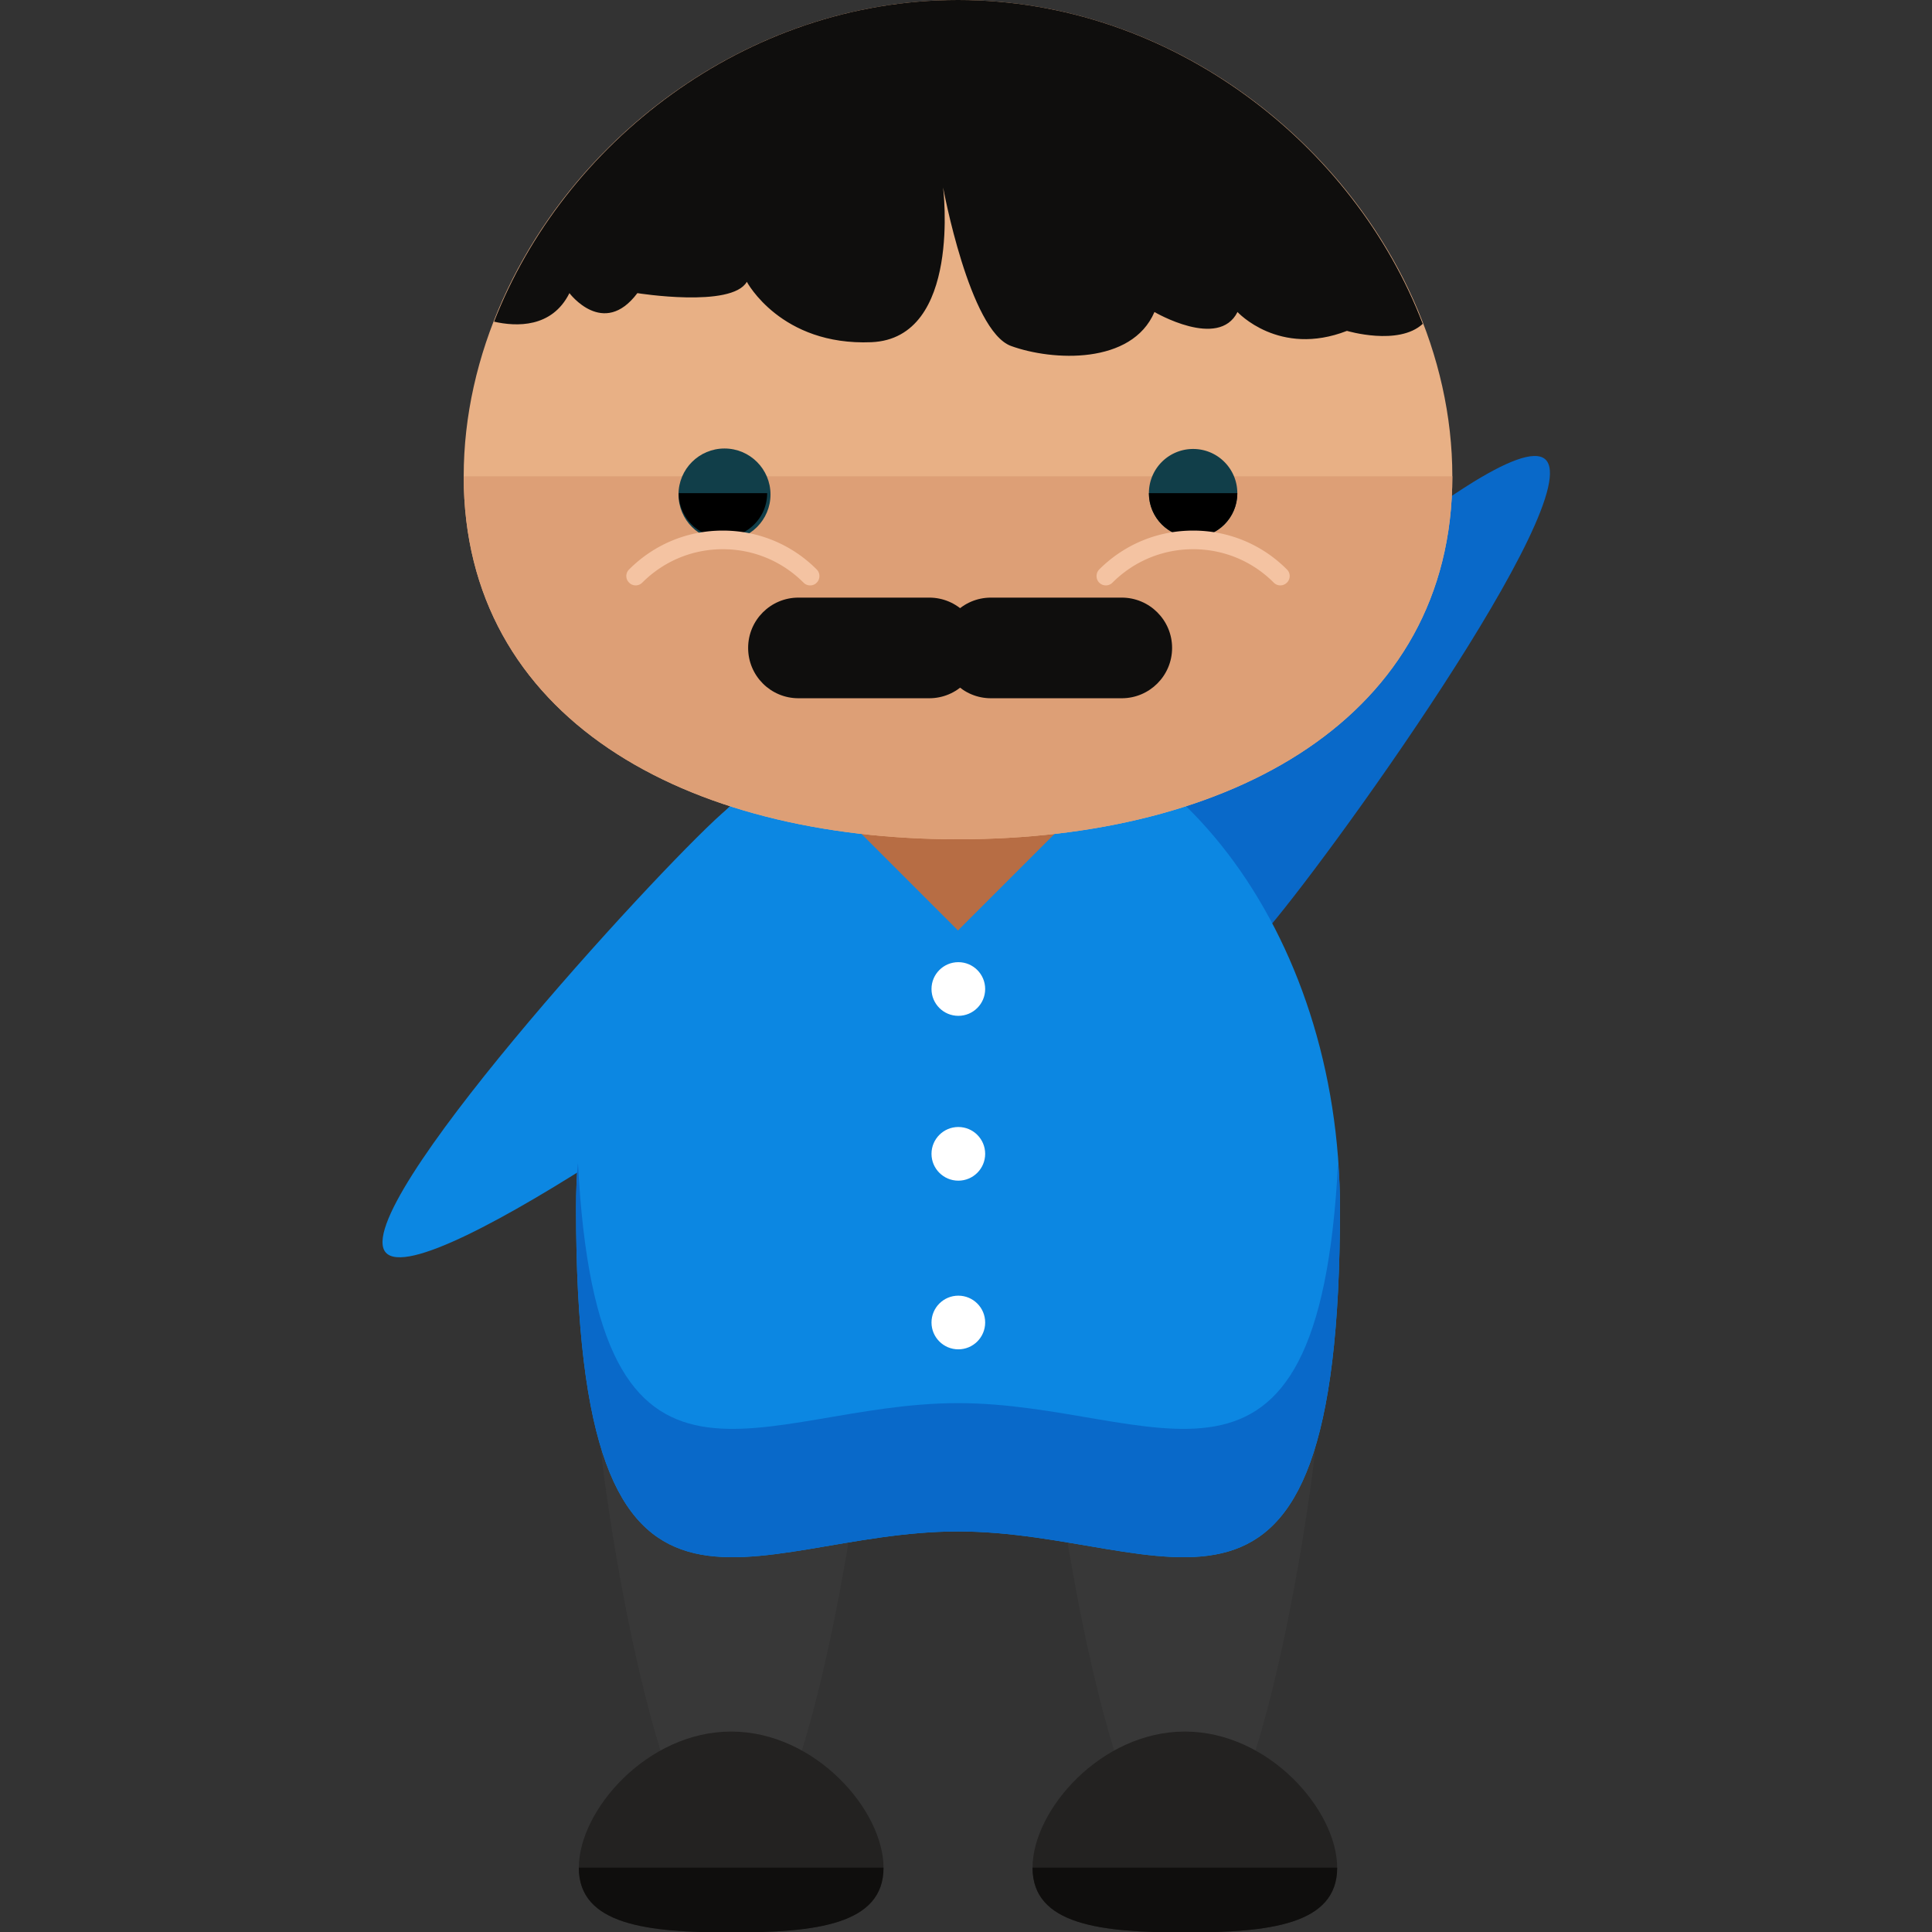 <svg xmlns="http://www.w3.org/2000/svg" viewBox="0 0 504 504">
    <rect x="0" y="0" width="504" height="504" fill="#333333" stroke="none"/>
    <path d="M280.117 258.095c11.28 10.027 33.304 3.663 49.223-14.218 15.896-17.881 85.016-114.018 73.767-124.062-11.296-10.012-98.714 69.9-114.609 87.773-15.904 17.857-19.653 40.472-8.381 50.507z" fill="#0969c9"/>
    <path d="M226.065 361.913c0 19.503-15.809 124.668-35.336 124.668-19.495 0-35.304-105.173-35.304-124.668 0-19.495 15.817-35.32 35.304-35.32 19.527 0 35.336 15.825 35.336 35.32zm118.359 0c0 19.503-15.817 124.668-35.336 124.668-19.495 0-35.304-105.173-35.304-124.668 0-19.495 15.817-35.32 35.304-35.32 19.519 0 35.336 15.825 35.336 35.32z" fill="#383838"/>
    <g fill="#0c87e2">
        <path d="M349.56 315.242c0 126.33-44.607 84.259-99.643 84.259-55.028 0-99.643 42.071-99.643-84.259 0-72.231 44.631-130.781 99.643-130.781 55.028.009 99.643 58.558 99.643 130.781z"/>
        <path d="M238.928 203.768c10.027 11.28 3.663 33.304-14.218 49.223-17.881 15.896-114.026 85.024-124.062 73.767-10.012-11.296 69.9-98.714 87.765-114.609s40.488-19.653 50.515-8.381z"/>
    </g>
    <path fill="#b76d44" d="M285.187 207.459l-35.278 35.268-35.268-35.278 35.278-35.268z"/>
    <path d="M249.917 366.033c-51.617 0-94.074 37.006-99.139-62.661-.339 3.458-.504 7.396-.504 11.878 0 126.33 44.615 84.259 99.643 84.259 55.036 0 99.643 42.071 99.643-84.259 0-4.474-.165-8.413-.504-11.878-5.073 99.667-47.514 62.661-99.139 62.661z" fill="#0969c9"/>
    <path d="M230.484 487.219c0 14.935-17.802 16.904-39.747 16.904-21.929 0-39.739-1.961-39.739-16.904s17.81-35.509 39.739-35.509c21.946.008 39.747 20.567 39.747 35.509z" fill="#232221"/>
    <path d="M230.484 487.219c0 14.935-17.802 16.904-39.747 16.904-21.929 0-39.739-1.961-39.739-16.904" fill="#0f0e0d"/>
    <path d="M348.827 487.219c0 14.935-17.786 16.904-39.731 16.904-21.937 0-39.739-1.961-39.739-16.904s17.802-35.509 39.739-35.509c21.945.008 39.731 20.567 39.731 35.509z" fill="#232221"/>
    <path d="M348.827 487.219c0 14.935-17.786 16.904-39.731 16.904-21.937 0-39.739-1.961-39.739-16.904" fill="#0f0e0d"/>
    <path d="M378.87 124.258c0 63.008-57.746 94.681-128.937 94.681-71.223 0-128.969-31.673-128.969-94.681C120.964 61.235 178.709 0 249.933 0 321.124 0 378.87 61.235 378.87 124.258z" fill="#e8b085"/>
    <path d="M378.87 124.258c0 63.008-57.746 94.681-128.937 94.681-71.223 0-128.969-31.673-128.969-94.681" fill="#dd9f76"/>
    <circle cx="189" cy="129" r="12" fill="#113e49"/>
    <path d="M200.127 128.654c0 6.388-5.175 11.54-11.532 11.54a11.52 11.52 0 0 1-11.532-11.54"/>
    <path d="M211.343 152.71a2.377 2.377 0 0 1-1.725-.717c-5.632-5.624-13.107-8.72-21.047-8.72h-.024c-7.932 0-15.384 3.104-20.992 8.712-.945.953-2.489.977-3.442.008a2.402 2.402 0 0 1-.024-3.419c6.538-6.546 15.218-10.161 24.45-10.161h.024c9.263 0 17.944 3.592 24.497 10.145.937.937.937 2.505 0 3.434-.456.489-1.071.718-1.717.718z" fill="#f4c3a2"/>
    <path d="M299.715 128.654c0 6.388 5.144 11.54 11.54 11.54 6.372 0 11.524-5.152 11.524-11.54 0-6.365-5.151-11.532-11.524-11.532a11.523 11.523 0 0 0-11.54 11.532z" fill="#113e49"/>
    <path d="M299.715 128.654c0 6.388 5.144 11.54 11.54 11.54 6.372 0 11.524-5.152 11.524-11.54"/>
    <path d="M288.498 152.71a2.38 2.38 0 0 0 1.709-.717c5.632-5.624 13.107-8.72 21.047-8.72h.008c7.948 0 15.423 3.104 21.016 8.712a2.405 2.405 0 0 0 3.434.008 2.395 2.395 0 0 0 .024-3.419c-6.506-6.546-15.218-10.161-24.466-10.161h-.008c-9.247 0-17.944 3.592-24.513 10.145-.922.937-.922 2.505 0 3.434a2.423 2.423 0 0 0 1.749.718z" fill="#f4c3a2"/>
    <g fill="#fff">
        <circle cx="250" cy="258" r="7"/>
        <circle cx="250" cy="301" r="7"/>
        <circle cx="250" cy="345" r="7"/>
    </g>
    <g fill="#0f0e0d">
        <path d="M371.151 84.488C353.278 37.778 305.811 0 249.925 0c-55.682 0-102.991 37.471-121.037 83.913 5.766 1.308 15.092 1.701 19.661-7.444 0 0 8.862 11.815 17.723 0 0 0 24.615 3.938 28.554-2.954 0 0 8.862 16.738 32.492 15.754 23.631-.985 18.708-40.369 18.708-40.369s6.892 37.415 17.723 41.354c10.831 3.938 31.508 4.923 37.415-8.862 0 0 16.738 9.846 21.662 0 0 0 10.831 11.815 28.554 4.923-.001 0 13.445 4.01 19.771-1.827zm-115.602 84.535c0 7.255-5.884 13.131-13.139 13.131h-34.123c-7.255 0-13.123-5.876-13.123-13.131 0-7.247 5.868-13.123 13.123-13.123h34.123c7.255 0 13.139 5.876 13.139 13.123z"/>
        <path d="M305.764 169.023c0 7.255-5.892 13.131-13.139 13.131h-34.123c-7.255 0-13.123-5.876-13.123-13.131 0-7.247 5.868-13.123 13.123-13.123h34.123c7.247 0 13.139 5.876 13.139 13.123z"/>
    </g>
</svg>
